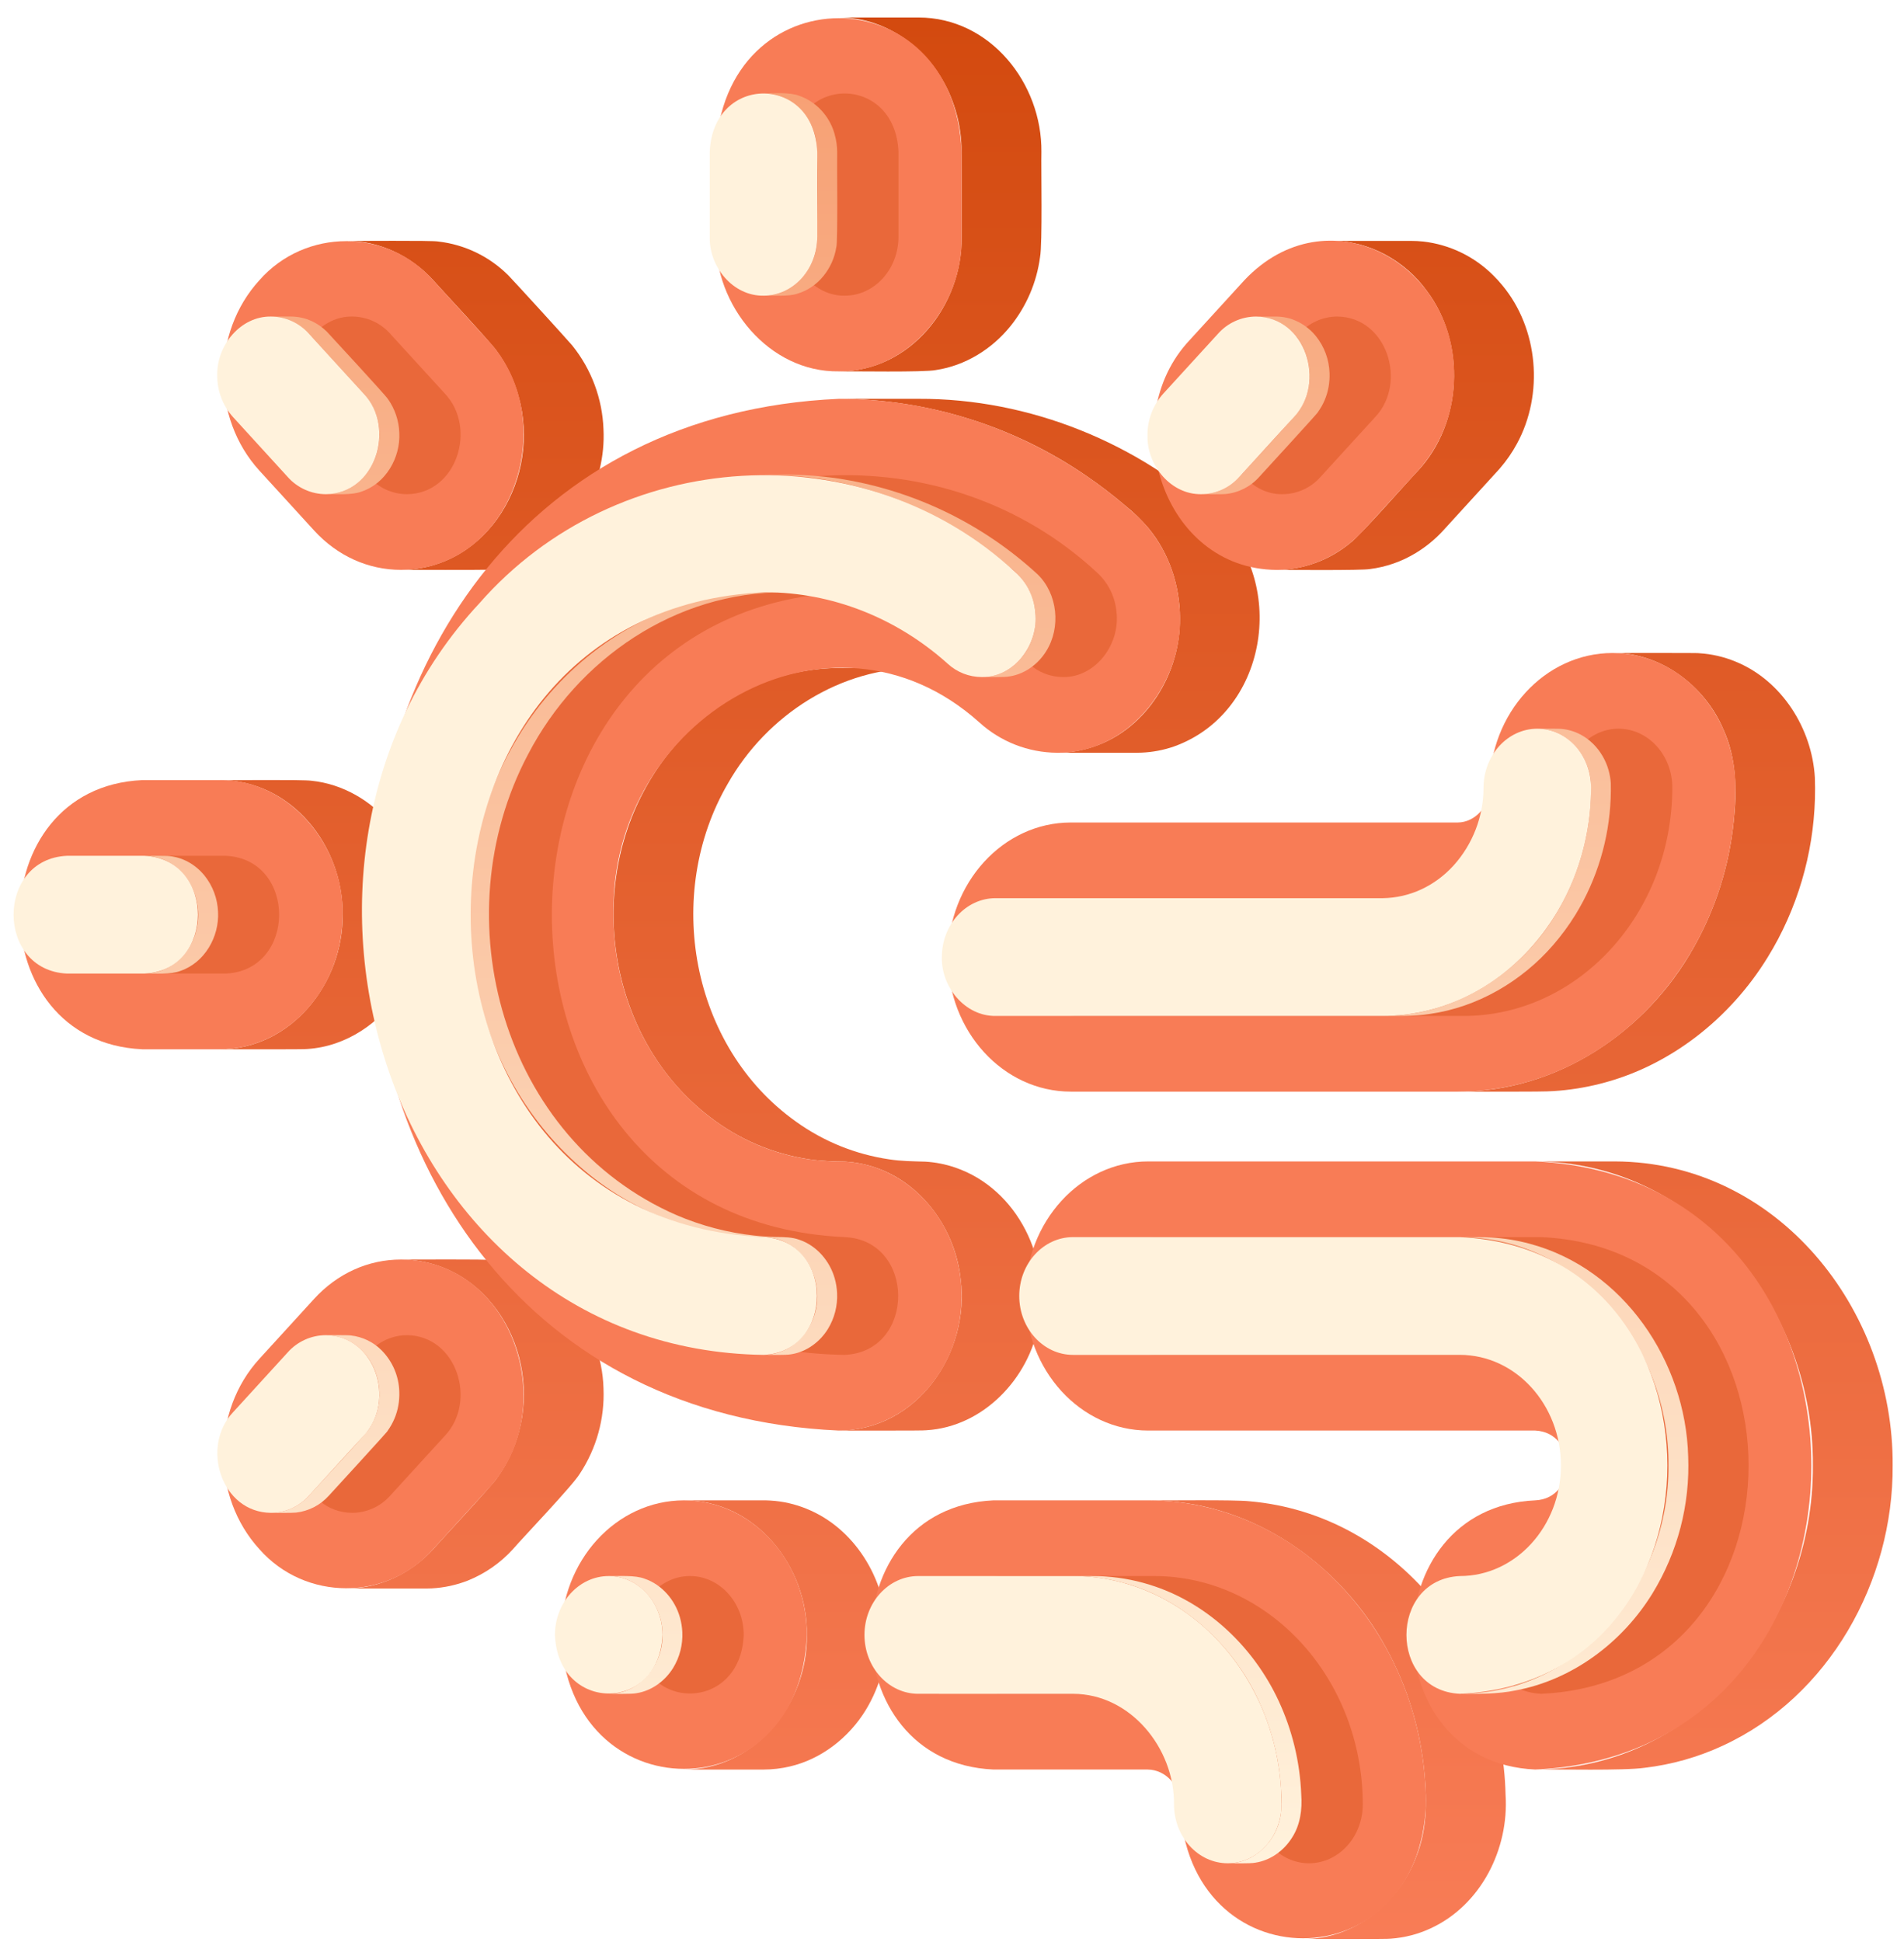 <svg width="103" height="105" viewBox="0 0 103 105" fill="none" xmlns="http://www.w3.org/2000/svg">
<path d="M16.629 56.726C18.723 56.596 20.626 55.304 21.707 53.535C23.405 50.823 23.198 47.056 21.141 44.59C20.082 43.295 18.531 42.394 16.858 42.222C16.359 42.149 12.456 42.201 11.884 42.186C15.758 42.185 18.582 45.744 18.532 49.468C18.571 53.178 15.747 56.744 11.884 56.742C12.08 56.736 16.579 56.759 16.629 56.726Z" fill="url(#paint0_linear_101_694)"/>
<path d="M32.647 75.071C32.554 71.72 30.113 68.502 26.668 68.147H26.667C26.354 68.08 22.123 68.124 21.693 68.112C26.442 68.157 29.27 73.135 28.061 77.467C27.82 78.363 27.415 79.206 26.866 79.954C26.633 80.318 23.782 83.376 23.433 83.774C22.244 85.09 20.515 85.914 18.732 85.903H23.049C23.154 85.903 23.259 85.9 23.363 85.895C24.03 85.859 24.686 85.717 25.308 85.474C26.24 85.099 27.075 84.518 27.75 83.774C28.278 83.159 30.989 80.328 31.367 79.694C32.27 78.326 32.718 76.708 32.647 75.071Z" fill="url(#paint1_linear_101_694)"/>
<path d="M32.647 23.226C32.59 21.567 31.996 19.971 30.953 18.678C30.648 18.319 27.841 15.241 27.507 14.9L27.505 14.898C26.484 13.873 25.145 13.225 23.708 13.061H23.707C23.393 12.994 19.163 13.038 18.732 13.026C20.515 13.015 22.244 13.838 23.433 15.153C23.82 15.592 26.627 18.598 26.887 19.003C27.418 19.734 27.813 20.556 28.05 21.428C29.287 25.763 26.452 30.775 21.693 30.817C21.863 30.813 26.417 30.832 26.426 30.802C27.168 30.752 27.895 30.568 28.572 30.259C31.23 29.056 32.787 26.09 32.647 23.226Z" fill="url(#paint2_linear_101_694)"/>
<path d="M47.959 88.068C47.865 85.336 46.214 82.632 43.637 81.593C43.014 81.337 42.352 81.186 41.679 81.147C41.6 81.144 41.522 81.139 41.443 81.137C41.401 81.136 41.359 81.136 41.318 81.136H37.001C40.87 81.133 43.692 84.698 43.65 88.414C43.694 92.13 40.867 95.694 37.001 95.693H41.318C41.789 95.692 42.258 95.637 42.716 95.53C44.432 95.134 45.913 93.972 46.829 92.484C47.639 91.158 48.032 89.62 47.959 88.068Z" fill="url(#paint3_linear_101_694)"/>
<path d="M50.119 77.344C53.195 77.156 55.659 74.549 56.193 71.595C56.896 68.159 55.078 64.298 51.668 63.136C51.146 62.958 50.602 62.851 50.052 62.819C49.398 62.801 48.742 62.795 48.095 62.693C46.28 62.426 44.556 61.728 43.066 60.659C37.357 56.603 35.894 48.347 39.375 42.373C41.483 38.659 45.464 36.089 49.785 36.121C49.378 36.128 45.132 36.105 44.866 36.137C44.103 36.177 43.346 36.293 42.606 36.484C39.242 37.337 36.401 39.776 34.805 42.831L34.804 42.832C31.727 48.619 33.114 56.337 38.369 60.377C39.942 61.603 41.805 62.401 43.778 62.693C44.425 62.794 45.081 62.802 45.734 62.818C46.285 62.852 46.829 62.958 47.351 63.136C49.916 64.003 51.691 66.524 51.967 69.176C52.48 73.185 49.604 77.349 45.373 77.361C45.573 77.355 50.065 77.377 50.119 77.344Z" fill="url(#paint4_linear_101_694)"/>
<path d="M63.83 33.434C63.863 36.389 62.051 39.394 59.196 40.367C59.192 40.369 59.189 40.37 59.186 40.371C58.541 40.593 57.863 40.706 57.181 40.707H61.498C61.586 40.707 61.674 40.705 61.761 40.701C62.358 40.675 62.948 40.563 63.512 40.367C68.528 38.569 69.66 31.677 65.962 28.034L65.961 28.033C61.598 23.944 55.68 21.545 49.691 21.567H45.374C50.146 21.576 54.805 23.022 58.743 25.718C59.476 26.218 60.182 26.756 60.858 27.331C61.315 27.698 61.738 28.107 62.12 28.552C63.247 29.909 63.831 31.676 63.83 33.434Z" fill="url(#paint5_linear_101_694)"/>
<path d="M81.446 97.055C81.275 89.248 75.626 81.882 67.588 81.185C66.804 81.095 62.976 81.15 62.119 81.136C62.504 81.138 62.888 81.154 63.271 81.185C68.226 81.576 72.633 84.794 74.979 89.109C76.141 91.224 76.851 93.557 77.064 95.961C77.205 97.443 77.184 98.976 76.625 100.377C75.692 102.908 73.242 104.882 70.489 104.855C70.706 104.848 75.162 104.872 75.235 104.838C75.979 104.786 76.708 104.599 77.385 104.285C80.112 103.032 81.638 99.992 81.446 97.055Z" fill="url(#paint6_linear_101_694)"/>
<path d="M77.199 15.746C79.308 18.573 79.12 22.853 76.715 25.448C76.219 25.958 73.572 28.98 73.054 29.352C71.93 30.288 70.518 30.806 69.056 30.82C69.62 30.817 73.668 30.856 74.115 30.772C74.988 30.661 75.829 30.367 76.581 29.91C77.134 29.576 77.636 29.165 78.072 28.689L81.032 25.448C81.07 25.406 81.108 25.364 81.145 25.321C81.498 24.914 81.805 24.47 82.061 23.996C83.522 21.318 83.225 17.773 81.264 15.421C81.115 15.239 80.956 15.066 80.789 14.901L80.787 14.899C79.766 13.873 78.427 13.226 76.989 13.061H76.988C76.77 13.039 76.55 13.027 76.331 13.027H72.014C74.057 13.01 76.016 14.1 77.199 15.746Z" fill="url(#paint7_linear_101_694)"/>
<path d="M98.178 42.05C98.025 39.387 96.38 36.784 93.87 35.771C93.247 35.515 92.586 35.364 91.914 35.325C91.951 35.3 87.358 35.319 87.236 35.313C89.856 35.286 92.233 37.091 93.235 39.461C93.945 41.021 93.968 42.773 93.784 44.449C93.541 46.831 92.808 49.137 91.631 51.223C89.063 55.822 84.206 59.058 78.865 59.033C79.548 59.026 83.471 59.057 84.052 59.003C84.891 58.949 85.723 58.819 86.538 58.613C90.326 57.67 93.59 55.08 95.621 51.775C95.824 51.447 96.016 51.111 96.197 50.77L96.198 50.767C97.607 48.083 98.289 45.078 98.178 42.05Z" fill="url(#paint8_linear_101_694)"/>
<path d="M102.386 79.249C102.444 70.798 96.158 62.844 87.366 62.807H83.049C91.841 62.843 98.128 70.802 98.069 79.249C98.129 87.696 91.839 95.658 83.049 95.692C84.276 95.671 87.818 95.762 88.969 95.599C90.431 95.427 91.856 95.024 93.191 94.405C98.957 91.75 102.428 85.503 102.386 79.249Z" fill="url(#paint9_linear_101_694)"/>
<path d="M45.657 0.955C48.303 1.048 50.617 2.997 51.513 5.436C51.787 6.157 51.951 6.914 52.001 7.684C52.038 7.774 52.015 12.542 52.021 12.808C52.068 16.522 49.245 20.088 45.379 20.083C46.11 20.069 49.998 20.142 50.63 20.011C52.215 19.774 53.66 18.88 54.66 17.639C55.526 16.566 56.08 15.275 56.262 13.908C56.401 13.191 56.315 9.032 56.337 8.224C56.377 4.507 53.561 0.946 49.69 0.947H45.373C45.469 0.947 45.563 0.95 45.657 0.955Z" fill="url(#paint10_linear_101_694)"/>
<path d="M18.533 49.468C18.528 53.479 15.546 56.742 11.884 56.742H7.697C-1.119 56.347 -1.117 42.581 7.697 42.186H11.884C15.649 42.137 18.624 45.745 18.533 49.468Z" fill="#F87C56"/>
<path d="M21.693 68.112C27.85 68.158 30.403 76.273 26.391 80.533L23.433 83.773C20.954 86.594 16.513 86.593 14.032 83.776C11.439 80.935 11.439 76.318 14.032 73.482L16.992 70.241C18.247 68.867 19.916 68.112 21.693 68.112Z" fill="#F87C56"/>
<path d="M16.992 28.688L14.031 25.448C11.439 22.61 11.439 17.993 14.031 15.155C16.512 12.335 20.952 12.336 23.433 15.153L26.391 18.395C30.401 22.654 27.851 30.773 21.692 30.817C19.916 30.817 18.247 30.062 16.992 28.688Z" fill="#F87C56"/>
<path d="M37.001 81.136C40.669 81.136 43.65 84.399 43.65 88.415C43.286 98.069 30.716 98.069 30.352 88.415C30.352 84.399 33.334 81.136 37.001 81.136Z" fill="#F87C56"/>
<path d="M52.021 70.086C52.021 74.097 49.039 77.361 45.374 77.361C11.566 75.844 11.578 23.079 45.374 21.567C51.282 21.567 56.924 23.779 61.392 27.796C62.767 29.025 63.621 30.77 63.797 32.705C64.252 36.648 61.222 40.768 57.181 40.707C55.622 40.697 54.123 40.109 52.971 39.059C44.938 31.866 33.006 38.803 33.185 49.465C33.185 56.822 38.653 62.807 45.373 62.807C49.039 62.807 52.021 66.072 52.021 70.086Z" fill="#F87C56"/>
<path d="M62.118 81.136C70.393 81.147 77.128 88.519 77.138 97.575C76.774 107.231 64.208 107.233 63.842 97.577C63.83 96.551 63.058 95.705 62.087 95.692H53.745C44.93 95.301 44.924 81.53 53.745 81.136H62.118Z" fill="#F87C56"/>
<path d="M69.056 30.82C62.893 30.765 60.345 22.658 64.354 18.395L67.315 15.155C71.776 10.428 78.71 14.153 78.663 20.301C78.68 22.2 77.985 24.036 76.715 25.448L73.755 28.688C72.521 30.04 70.808 30.82 69.056 30.82Z" fill="#F87C56"/>
<path d="M51.282 51.755C51.287 47.741 54.267 44.479 57.927 44.479H78.863C79.8 44.466 80.574 43.619 80.586 42.554C80.586 38.577 83.568 35.313 87.236 35.313C90.9 35.313 93.882 38.577 93.882 42.592C93.872 51.65 87.136 59.023 78.865 59.033H57.931C54.264 59.033 51.282 55.768 51.282 51.755Z" fill="#F87C56"/>
<path d="M83.049 62.807C102.97 63.7 102.968 94.8 83.049 95.692C74.224 95.295 74.237 81.526 83.049 81.136C85.334 81.032 85.337 77.467 83.049 77.361H62.118C58.451 77.361 55.469 74.097 55.469 70.086C55.469 66.072 58.451 62.807 62.118 62.807L83.049 62.807Z" fill="#F87C56"/>
<path d="M45.379 20.083C41.607 20.139 38.636 16.527 38.725 12.804V8.224C39.09 -1.428 51.655 -1.431 52.021 8.224V12.807C52.108 16.523 49.136 20.137 45.379 20.083Z" fill="#F87C56"/>
<g style="mix-blend-mode:multiply" opacity="0.4" filter="url(#filter0_f_101_694)">
<path d="M22.014 72.203C24.709 72.224 25.826 75.774 24.071 77.638L21.111 80.878C20.853 81.169 20.536 81.403 20.182 81.564C19.827 81.724 19.443 81.808 19.054 81.811C16.361 81.789 15.242 78.24 16.998 76.375L19.957 73.135C20.215 72.844 20.532 72.611 20.886 72.45C21.241 72.289 21.625 72.205 22.014 72.203Z" fill="#D34A0F"/>
<path d="M19.957 25.793L16.997 22.552C16.442 21.935 16.138 21.132 16.146 20.301C16.108 18.675 17.409 17.093 19.054 17.118C19.443 17.12 19.828 17.204 20.182 17.365C20.537 17.526 20.853 17.759 21.111 18.051L24.071 21.29C25.825 23.153 24.709 26.706 22.014 26.725C21.625 26.723 21.241 26.639 20.886 26.478C20.532 26.317 20.215 26.084 19.957 25.793Z" fill="#D34A0F"/>
<path d="M45.696 66.9C49.55 67.07 49.558 73.093 45.696 73.269C25.447 72.978 17.197 46.709 30.32 32.632C37.78 24.11 51.11 23.312 59.341 30.959C59.954 31.516 60.333 32.285 60.4 33.111C60.6 34.839 59.271 36.64 57.503 36.613C56.821 36.611 56.164 36.355 55.662 35.893C52.887 33.401 49.379 32.028 45.788 32.028C24.554 32.921 24.561 65.957 45.696 66.9Z" fill="#D34A0F"/>
<path d="M62.44 85.229C68.653 85.236 73.715 90.777 73.722 97.579C73.722 99.334 72.416 100.762 70.812 100.762C69.208 100.762 67.904 99.333 67.904 97.577C67.934 94.525 65.531 91.603 62.457 91.599L54.068 91.597C52.464 91.597 51.159 90.169 51.159 88.413C51.159 86.657 52.464 85.229 54.068 85.229H62.44Z" fill="#D34A0F"/>
<path d="M55.346 51.756C55.346 49.997 56.65 48.571 58.252 48.571H79.202C80.648 48.55 82.009 47.922 83.031 46.801C84.067 45.65 84.642 44.158 84.648 42.61C84.648 40.835 85.953 39.407 87.557 39.407C89.161 39.407 90.466 40.835 90.466 42.591C90.459 49.392 85.398 54.933 79.183 54.94H58.254C56.608 54.962 55.305 53.385 55.346 51.756Z" fill="#D34A0F"/>
<path d="M83.37 66.9C98.333 67.57 98.333 90.928 83.37 91.597C79.508 91.421 79.519 85.4 83.37 85.229C86.383 85.229 88.833 82.547 88.833 79.249C88.833 75.951 86.383 73.269 83.37 73.269H62.44C60.837 73.269 59.531 71.84 59.531 70.084C59.531 68.328 60.837 66.9 62.44 66.9H83.37Z" fill="#D34A0F"/>
<path d="M37.324 85.229C38.928 85.229 40.232 86.658 40.232 88.413C40.072 92.638 34.574 92.635 34.414 88.413C34.415 86.658 35.72 85.229 37.324 85.229Z" fill="#D34A0F"/>
<path d="M12.207 46.279C16.068 46.451 16.06 52.48 12.21 52.649H8.021C4.163 52.476 4.163 46.452 8.021 46.279H12.207Z" fill="#D34A0F"/>
<path d="M45.699 15.99C44.047 16.014 42.749 14.437 42.787 12.806V8.224C42.946 4.001 48.445 3.999 48.605 8.224V12.806C48.604 14.564 47.3 15.99 45.699 15.99Z" fill="#D34A0F"/>
<path d="M69.377 26.725C67.733 26.749 66.432 25.168 66.469 23.542C66.461 22.711 66.765 21.908 67.321 21.29L70.28 18.051C70.538 17.759 70.855 17.526 71.209 17.365C71.564 17.204 71.948 17.12 72.337 17.118C75.03 17.138 76.149 20.689 74.394 22.552L71.434 25.793C71.177 26.085 70.86 26.319 70.506 26.479C70.151 26.64 69.767 26.724 69.377 26.725Z" fill="#D34A0F"/>
</g>
<path d="M21.601 75.263C21.578 74.421 21.236 73.62 20.644 73.022C20.198 72.574 19.613 72.291 18.984 72.219H18.984C18.788 72.191 17.834 72.207 17.62 72.203C17.715 72.205 17.811 72.209 17.905 72.219C20.218 72.484 21.215 75.338 20.014 77.195C19.982 77.374 16.912 80.641 16.717 80.879C16.458 81.169 16.142 81.402 15.787 81.562C15.433 81.723 15.049 81.808 14.661 81.811C14.882 81.81 15.812 81.821 16.011 81.797C16.698 81.721 17.332 81.394 17.793 80.879C17.825 80.836 21.086 77.299 20.964 77.381C21.264 76.968 21.465 76.493 21.551 75.991C21.593 75.75 21.609 75.507 21.601 75.263Z" fill="url(#paint11_linear_101_694)"/>
<path d="M21.601 23.403C21.578 22.752 21.366 22.121 20.992 21.587C20.89 21.403 17.88 18.154 17.684 17.938C17.474 17.729 17.232 17.553 16.968 17.416C16.852 17.358 16.733 17.307 16.61 17.263C16.42 17.199 16.224 17.156 16.025 17.134H16.023C15.928 17.124 15.832 17.119 15.736 17.118H14.66C14.756 17.12 14.852 17.123 14.947 17.134H14.948C15.63 17.213 16.259 17.539 16.717 18.051L19.677 21.29C19.915 21.553 20.108 21.853 20.249 22.178C21.12 24.123 19.881 26.711 17.62 26.724C18.17 26.712 19.041 26.786 19.557 26.583C20.867 26.149 21.67 24.749 21.601 23.403Z" fill="url(#paint12_linear_101_694)"/>
<path d="M45.284 69.932C45.272 69.662 45.229 69.395 45.156 69.135C44.89 68.192 44.183 67.364 43.246 67.045C42.851 66.9 42.429 66.897 42.013 66.895C41.607 66.885 41.2 66.859 40.796 66.815C39.353 66.657 37.941 66.286 36.606 65.715C27.179 61.61 23.875 49.652 28.566 40.794L28.567 40.792C31.261 35.62 36.557 31.999 42.469 32.029C41.039 32.006 39.554 32.055 38.161 32.383C33.972 33.299 30.328 36.097 28.099 39.728C27.886 40.077 27.683 40.431 27.49 40.792L27.489 40.794C23.683 47.963 25.086 57.424 31.164 62.903C33.791 65.299 37.252 66.792 40.819 66.892C41.391 66.893 41.98 66.904 42.497 67.182C44.03 67.927 44.617 69.957 43.92 71.472C43.477 72.5 42.443 73.281 41.303 73.269C41.618 73.262 42.502 73.294 42.798 73.236C43.626 73.109 44.355 72.572 44.789 71.865C45.143 71.285 45.316 70.612 45.284 69.932Z" fill="url(#paint13_linear_101_694)"/>
<path d="M56.017 33.559C55.992 35.121 54.73 36.632 53.108 36.613C53.446 36.603 54.322 36.642 54.641 36.573C55.457 36.439 56.172 35.906 56.6 35.208C57.399 33.931 57.219 32.12 56.134 31.062L56.133 31.061C53.214 28.373 49.578 26.59 45.665 25.929C44.244 25.681 42.745 25.641 41.302 25.66C45.184 25.663 48.983 26.785 52.243 28.892C53.07 29.425 53.86 30.015 54.606 30.658C55.523 31.355 56.07 32.397 56.017 33.559Z" fill="url(#paint14_linear_101_694)"/>
<path d="M70.393 97.046C70.325 95.288 69.907 93.561 69.164 91.967C67.85 89.146 65.442 86.8 62.475 85.79L62.473 85.79C61.616 85.496 60.724 85.316 59.82 85.254C59.369 85.216 58.508 85.233 58.047 85.229C58.808 85.231 59.567 85.316 60.31 85.482C63.75 86.242 66.621 88.802 68.088 91.967L68.088 91.968C68.713 93.306 69.108 94.74 69.257 96.21C69.311 96.868 69.38 97.539 69.273 98.195C69.05 99.567 67.85 100.78 66.418 100.763C66.733 100.755 67.618 100.787 67.914 100.729C68.741 100.602 69.469 100.067 69.904 99.361L69.905 99.359C70.345 98.673 70.45 97.844 70.393 97.046Z" fill="url(#paint15_linear_101_694)"/>
<path d="M87.139 42.355C87.124 42.113 87.082 41.874 87.016 41.641C86.865 41.109 86.581 40.624 86.191 40.232L86.188 40.229C86.126 40.168 86.061 40.11 85.995 40.054C85.88 39.959 85.759 39.873 85.632 39.796C85.295 39.594 84.919 39.467 84.529 39.423C84.329 39.395 83.381 39.411 83.163 39.407C84.709 39.389 85.953 40.786 86.058 42.276C86.136 44.82 85.466 47.331 84.131 49.497C82.168 52.718 78.609 54.966 74.79 54.94C75.591 54.939 76.553 54.961 77.338 54.833C79.927 54.468 82.314 53.073 84.019 51.107C84.459 50.6 84.858 50.06 85.211 49.489L85.213 49.487C85.365 49.24 85.508 48.989 85.645 48.732L85.646 48.73C86.676 46.766 87.19 44.572 87.139 42.355Z" fill="url(#paint16_linear_101_694)"/>
<path d="M91.325 78.759C91.189 73.63 87.831 68.62 82.764 67.262C82.084 67.077 81.386 66.963 80.683 66.92C80.246 66.887 79.418 66.905 78.977 66.9C85.568 66.917 90.312 72.916 90.259 79.249C90.313 85.58 85.566 91.582 78.977 91.597C79.95 91.602 81.037 91.615 81.987 91.415C85.073 90.844 87.772 88.81 89.4 86.157C90.759 83.935 91.429 81.361 91.325 78.759Z" fill="url(#paint17_linear_101_694)"/>
<path d="M36.911 88.263C36.899 87.992 36.856 87.725 36.782 87.465C36.517 86.522 35.81 85.693 34.874 85.374H34.872C34.36 85.169 33.474 85.241 32.93 85.23C34.601 85.214 35.87 86.81 35.838 88.414C35.867 90.023 34.606 91.611 32.93 91.598C33.245 91.591 34.13 91.623 34.426 91.565C35.253 91.438 35.981 90.903 36.415 90.196L36.416 90.195C36.77 89.615 36.942 88.942 36.911 88.263Z" fill="url(#paint18_linear_101_694)"/>
<path d="M11.795 49.31C11.767 48.589 11.507 47.897 11.053 47.336C10.985 47.255 10.915 47.176 10.84 47.102C10.673 46.938 10.488 46.794 10.288 46.672C10.12 46.572 9.943 46.489 9.758 46.424H9.757C9.567 46.36 9.371 46.317 9.172 46.294C8.981 46.268 8.024 46.283 7.814 46.279C8.112 46.281 8.408 46.331 8.69 46.427C10.231 46.951 11.026 48.77 10.62 50.3C10.324 51.58 9.165 52.664 7.816 52.649C8.373 52.637 9.245 52.712 9.767 52.502C11.07 52.057 11.869 50.656 11.795 49.31Z" fill="url(#paint19_linear_101_694)"/>
<path d="M44.208 12.952C44.173 14.505 42.919 16.007 41.305 15.991C41.8 15.978 42.658 16.044 43.125 15.884C44.25 15.563 45.064 14.511 45.24 13.374C45.331 13.235 45.272 8.528 45.288 8.224C45.287 7.903 45.243 7.583 45.155 7.274V7.272C44.949 6.505 44.455 5.846 43.776 5.432L43.771 5.429C43.605 5.33 43.429 5.248 43.247 5.184C42.734 4.979 41.848 5.051 41.303 5.04C42.689 5.024 43.869 6.164 44.132 7.487C44.292 8.056 44.184 12.298 44.208 12.952Z" fill="url(#paint20_linear_101_694)"/>
<path d="M71.924 20.177C71.902 19.447 71.642 18.743 71.184 18.174L71.182 18.172C70.844 17.756 70.398 17.442 69.894 17.263C69.704 17.199 69.507 17.156 69.308 17.134H69.306C69.212 17.124 69.116 17.119 69.021 17.119H67.945C68.04 17.12 68.136 17.124 68.23 17.134H68.233C70.527 17.399 71.526 20.215 70.361 22.073C70.29 22.308 67.273 25.516 67.042 25.793C66.788 26.078 66.478 26.308 66.132 26.469C65.785 26.629 65.41 26.717 65.028 26.726C65.168 26.721 66.173 26.736 66.283 26.717C66.99 26.653 67.646 26.323 68.118 25.793C68.151 25.748 71.408 22.215 71.289 22.294C71.588 21.883 71.788 21.408 71.875 20.907C71.916 20.666 71.933 20.421 71.924 20.177Z" fill="url(#paint21_linear_101_694)"/>
<path d="M17.62 72.203C20.315 72.224 21.432 75.774 19.677 77.638L16.717 80.878C16.459 81.169 16.142 81.403 15.788 81.564C15.434 81.724 15.049 81.808 14.66 81.811C11.967 81.789 10.848 78.24 12.604 76.375L15.563 73.135C15.821 72.844 16.138 72.611 16.492 72.45C16.847 72.289 17.231 72.205 17.62 72.203Z" fill="#FFF2DC"/>
<path d="M15.564 25.793L12.604 22.552C12.049 21.935 11.745 21.132 11.753 20.301C11.714 18.675 13.016 17.093 14.661 17.118C15.05 17.12 15.435 17.204 15.789 17.365C16.143 17.526 16.46 17.759 16.718 18.051L19.678 21.29C21.432 23.153 20.316 26.706 17.621 26.725C17.232 26.723 16.848 26.639 16.493 26.478C16.139 26.317 15.822 26.084 15.564 25.793Z" fill="#FFF2DC"/>
<path d="M41.302 66.9C45.157 67.07 45.164 73.093 41.302 73.269C21.053 72.978 12.803 46.709 25.926 32.632C33.386 24.11 46.716 23.312 54.947 30.959C55.56 31.516 55.939 32.285 56.005 33.111C56.206 34.839 54.877 36.64 53.109 36.613C52.427 36.612 51.77 36.355 51.268 35.893C48.493 33.401 44.985 32.028 41.394 32.028C20.161 32.921 20.168 65.957 41.302 66.9Z" fill="#FFF2DC"/>
<path d="M58.047 85.229C64.259 85.236 69.321 90.777 69.328 97.579C69.328 99.334 68.023 100.762 66.418 100.762C64.814 100.762 63.51 99.333 63.51 97.577C63.54 94.525 61.137 91.603 58.063 91.599L49.675 91.597C48.07 91.597 46.765 90.169 46.765 88.413C46.765 86.657 48.07 85.229 49.675 85.229H58.047Z" fill="#FFF2DC"/>
<path d="M50.952 51.756C50.953 49.997 52.256 48.571 53.858 48.571H74.808C76.254 48.55 77.615 47.922 78.637 46.801C79.672 45.65 80.248 44.158 80.254 42.61C80.254 40.835 81.559 39.407 83.163 39.407C84.767 39.407 86.072 40.835 86.072 42.591C86.065 49.392 81.004 54.933 74.789 54.94H53.86C52.215 54.962 50.911 53.385 50.952 51.756Z" fill="#FFF2DC"/>
<path d="M78.977 66.9C93.939 67.57 93.94 90.928 78.977 91.597C75.114 91.421 75.125 85.4 78.977 85.229C81.989 85.229 84.44 82.547 84.44 79.249C84.44 75.951 81.989 73.269 78.977 73.269H58.047C56.443 73.269 55.138 71.84 55.138 70.084C55.138 68.328 56.443 66.9 58.047 66.9H78.977Z" fill="#FFF2DC"/>
<path d="M32.931 85.229C34.534 85.229 35.839 86.658 35.839 88.413C35.679 92.638 30.18 92.635 30.021 88.413C30.021 86.658 31.326 85.229 32.931 85.229Z" fill="#FFF2DC"/>
<path d="M7.814 46.279C11.674 46.451 11.666 52.48 7.816 52.649H3.627C-0.23 52.476 -0.23 46.452 3.627 46.279H7.814Z" fill="#FFF2DC"/>
<path d="M41.305 15.99C39.654 16.014 38.355 14.437 38.394 12.806V8.224C38.553 4.001 44.051 3.999 44.211 8.224V12.806C44.21 14.564 42.907 15.99 41.305 15.99Z" fill="#FFF2DC"/>
<path d="M64.984 26.725C63.339 26.749 62.038 25.168 62.075 23.542C62.068 22.711 62.372 21.908 62.927 21.29L65.887 18.051C66.145 17.759 66.461 17.526 66.816 17.365C67.17 17.204 67.554 17.12 67.943 17.118C70.636 17.138 71.755 20.689 70 22.552L67.041 25.793C66.783 26.085 66.466 26.319 66.112 26.479C65.757 26.64 65.373 26.724 64.984 26.725Z" fill="#FFF2DC"/>
<defs>
<filter id="filter0_f_101_694" x="2.128" y="2.056" width="95.465" height="101.706" filterUnits="userSpaceOnUse" color-interpolation-filters="sRGB">
<feFlood flood-opacity="0" result="BackgroundImageFix"/>
<feBlend mode="normal" in="SourceGraphic" in2="BackgroundImageFix" result="shape"/>
<feGaussianBlur stdDeviation="1.5" result="effect1_foregroundBlur_101_694"/>
</filter>
<linearGradient id="paint0_linear_101_694" x1="57.135" y1="0.947" x2="57.135" y2="104.857" gradientUnits="userSpaceOnUse">
<stop stop-color="#D34A0F"/>
<stop offset="1" stop-color="#F87C56"/>
</linearGradient>
<linearGradient id="paint1_linear_101_694" x1="57.135" y1="0.947" x2="57.135" y2="104.857" gradientUnits="userSpaceOnUse">
<stop stop-color="#D34A0F"/>
<stop offset="1" stop-color="#F87C56"/>
</linearGradient>
<linearGradient id="paint2_linear_101_694" x1="57.135" y1="0.947" x2="57.135" y2="104.857" gradientUnits="userSpaceOnUse">
<stop stop-color="#D34A0F"/>
<stop offset="1" stop-color="#F87C56"/>
</linearGradient>
<linearGradient id="paint3_linear_101_694" x1="57.135" y1="0.947" x2="57.135" y2="104.857" gradientUnits="userSpaceOnUse">
<stop stop-color="#D34A0F"/>
<stop offset="1" stop-color="#F87C56"/>
</linearGradient>
<linearGradient id="paint4_linear_101_694" x1="57.135" y1="0.947" x2="57.135" y2="104.857" gradientUnits="userSpaceOnUse">
<stop stop-color="#D34A0F"/>
<stop offset="1" stop-color="#F87C56"/>
</linearGradient>
<linearGradient id="paint5_linear_101_694" x1="57.135" y1="0.947" x2="57.135" y2="104.857" gradientUnits="userSpaceOnUse">
<stop stop-color="#D34A0F"/>
<stop offset="1" stop-color="#F87C56"/>
</linearGradient>
<linearGradient id="paint6_linear_101_694" x1="57.135" y1="0.947" x2="57.135" y2="104.857" gradientUnits="userSpaceOnUse">
<stop stop-color="#D34A0F"/>
<stop offset="1" stop-color="#F87C56"/>
</linearGradient>
<linearGradient id="paint7_linear_101_694" x1="57.135" y1="0.947" x2="57.135" y2="104.857" gradientUnits="userSpaceOnUse">
<stop stop-color="#D34A0F"/>
<stop offset="1" stop-color="#F87C56"/>
</linearGradient>
<linearGradient id="paint8_linear_101_694" x1="57.135" y1="0.947" x2="57.135" y2="104.857" gradientUnits="userSpaceOnUse">
<stop stop-color="#D34A0F"/>
<stop offset="1" stop-color="#F87C56"/>
</linearGradient>
<linearGradient id="paint9_linear_101_694" x1="57.135" y1="0.947" x2="57.135" y2="104.857" gradientUnits="userSpaceOnUse">
<stop stop-color="#D34A0F"/>
<stop offset="1" stop-color="#F87C56"/>
</linearGradient>
<linearGradient id="paint10_linear_101_694" x1="57.135" y1="0.947" x2="57.135" y2="104.857" gradientUnits="userSpaceOnUse">
<stop stop-color="#D34A0F"/>
<stop offset="1" stop-color="#F87C56"/>
</linearGradient>
<linearGradient id="paint11_linear_101_694" x1="49.575" y1="5.036" x2="49.575" y2="100.765" gradientUnits="userSpaceOnUse">
<stop stop-color="#F7A175"/>
<stop offset="1" stop-color="#FFF2DC"/>
</linearGradient>
<linearGradient id="paint12_linear_101_694" x1="49.575" y1="5.036" x2="49.575" y2="100.765" gradientUnits="userSpaceOnUse">
<stop stop-color="#F7A175"/>
<stop offset="1" stop-color="#FFF2DC"/>
</linearGradient>
<linearGradient id="paint13_linear_101_694" x1="49.575" y1="5.036" x2="49.575" y2="100.765" gradientUnits="userSpaceOnUse">
<stop stop-color="#F7A175"/>
<stop offset="1" stop-color="#FFF2DC"/>
</linearGradient>
<linearGradient id="paint14_linear_101_694" x1="49.575" y1="5.036" x2="49.575" y2="100.765" gradientUnits="userSpaceOnUse">
<stop stop-color="#F7A175"/>
<stop offset="1" stop-color="#FFF2DC"/>
</linearGradient>
<linearGradient id="paint15_linear_101_694" x1="49.575" y1="5.036" x2="49.575" y2="100.765" gradientUnits="userSpaceOnUse">
<stop stop-color="#F7A175"/>
<stop offset="1" stop-color="#FFF2DC"/>
</linearGradient>
<linearGradient id="paint16_linear_101_694" x1="49.575" y1="5.036" x2="49.575" y2="100.765" gradientUnits="userSpaceOnUse">
<stop stop-color="#F7A175"/>
<stop offset="1" stop-color="#FFF2DC"/>
</linearGradient>
<linearGradient id="paint17_linear_101_694" x1="49.575" y1="5.036" x2="49.575" y2="100.765" gradientUnits="userSpaceOnUse">
<stop stop-color="#F7A175"/>
<stop offset="1" stop-color="#FFF2DC"/>
</linearGradient>
<linearGradient id="paint18_linear_101_694" x1="49.575" y1="5.036" x2="49.575" y2="100.765" gradientUnits="userSpaceOnUse">
<stop stop-color="#F7A175"/>
<stop offset="1" stop-color="#FFF2DC"/>
</linearGradient>
<linearGradient id="paint19_linear_101_694" x1="49.575" y1="5.036" x2="49.575" y2="100.765" gradientUnits="userSpaceOnUse">
<stop stop-color="#F7A175"/>
<stop offset="1" stop-color="#FFF2DC"/>
</linearGradient>
<linearGradient id="paint20_linear_101_694" x1="49.575" y1="5.036" x2="49.575" y2="100.765" gradientUnits="userSpaceOnUse">
<stop stop-color="#F7A175"/>
<stop offset="1" stop-color="#FFF2DC"/>
</linearGradient>
<linearGradient id="paint21_linear_101_694" x1="49.575" y1="5.036" x2="49.575" y2="100.765" gradientUnits="userSpaceOnUse">
<stop stop-color="#F7A175"/>
<stop offset="1" stop-color="#FFF2DC"/>
</linearGradient>
</defs>
</svg>
